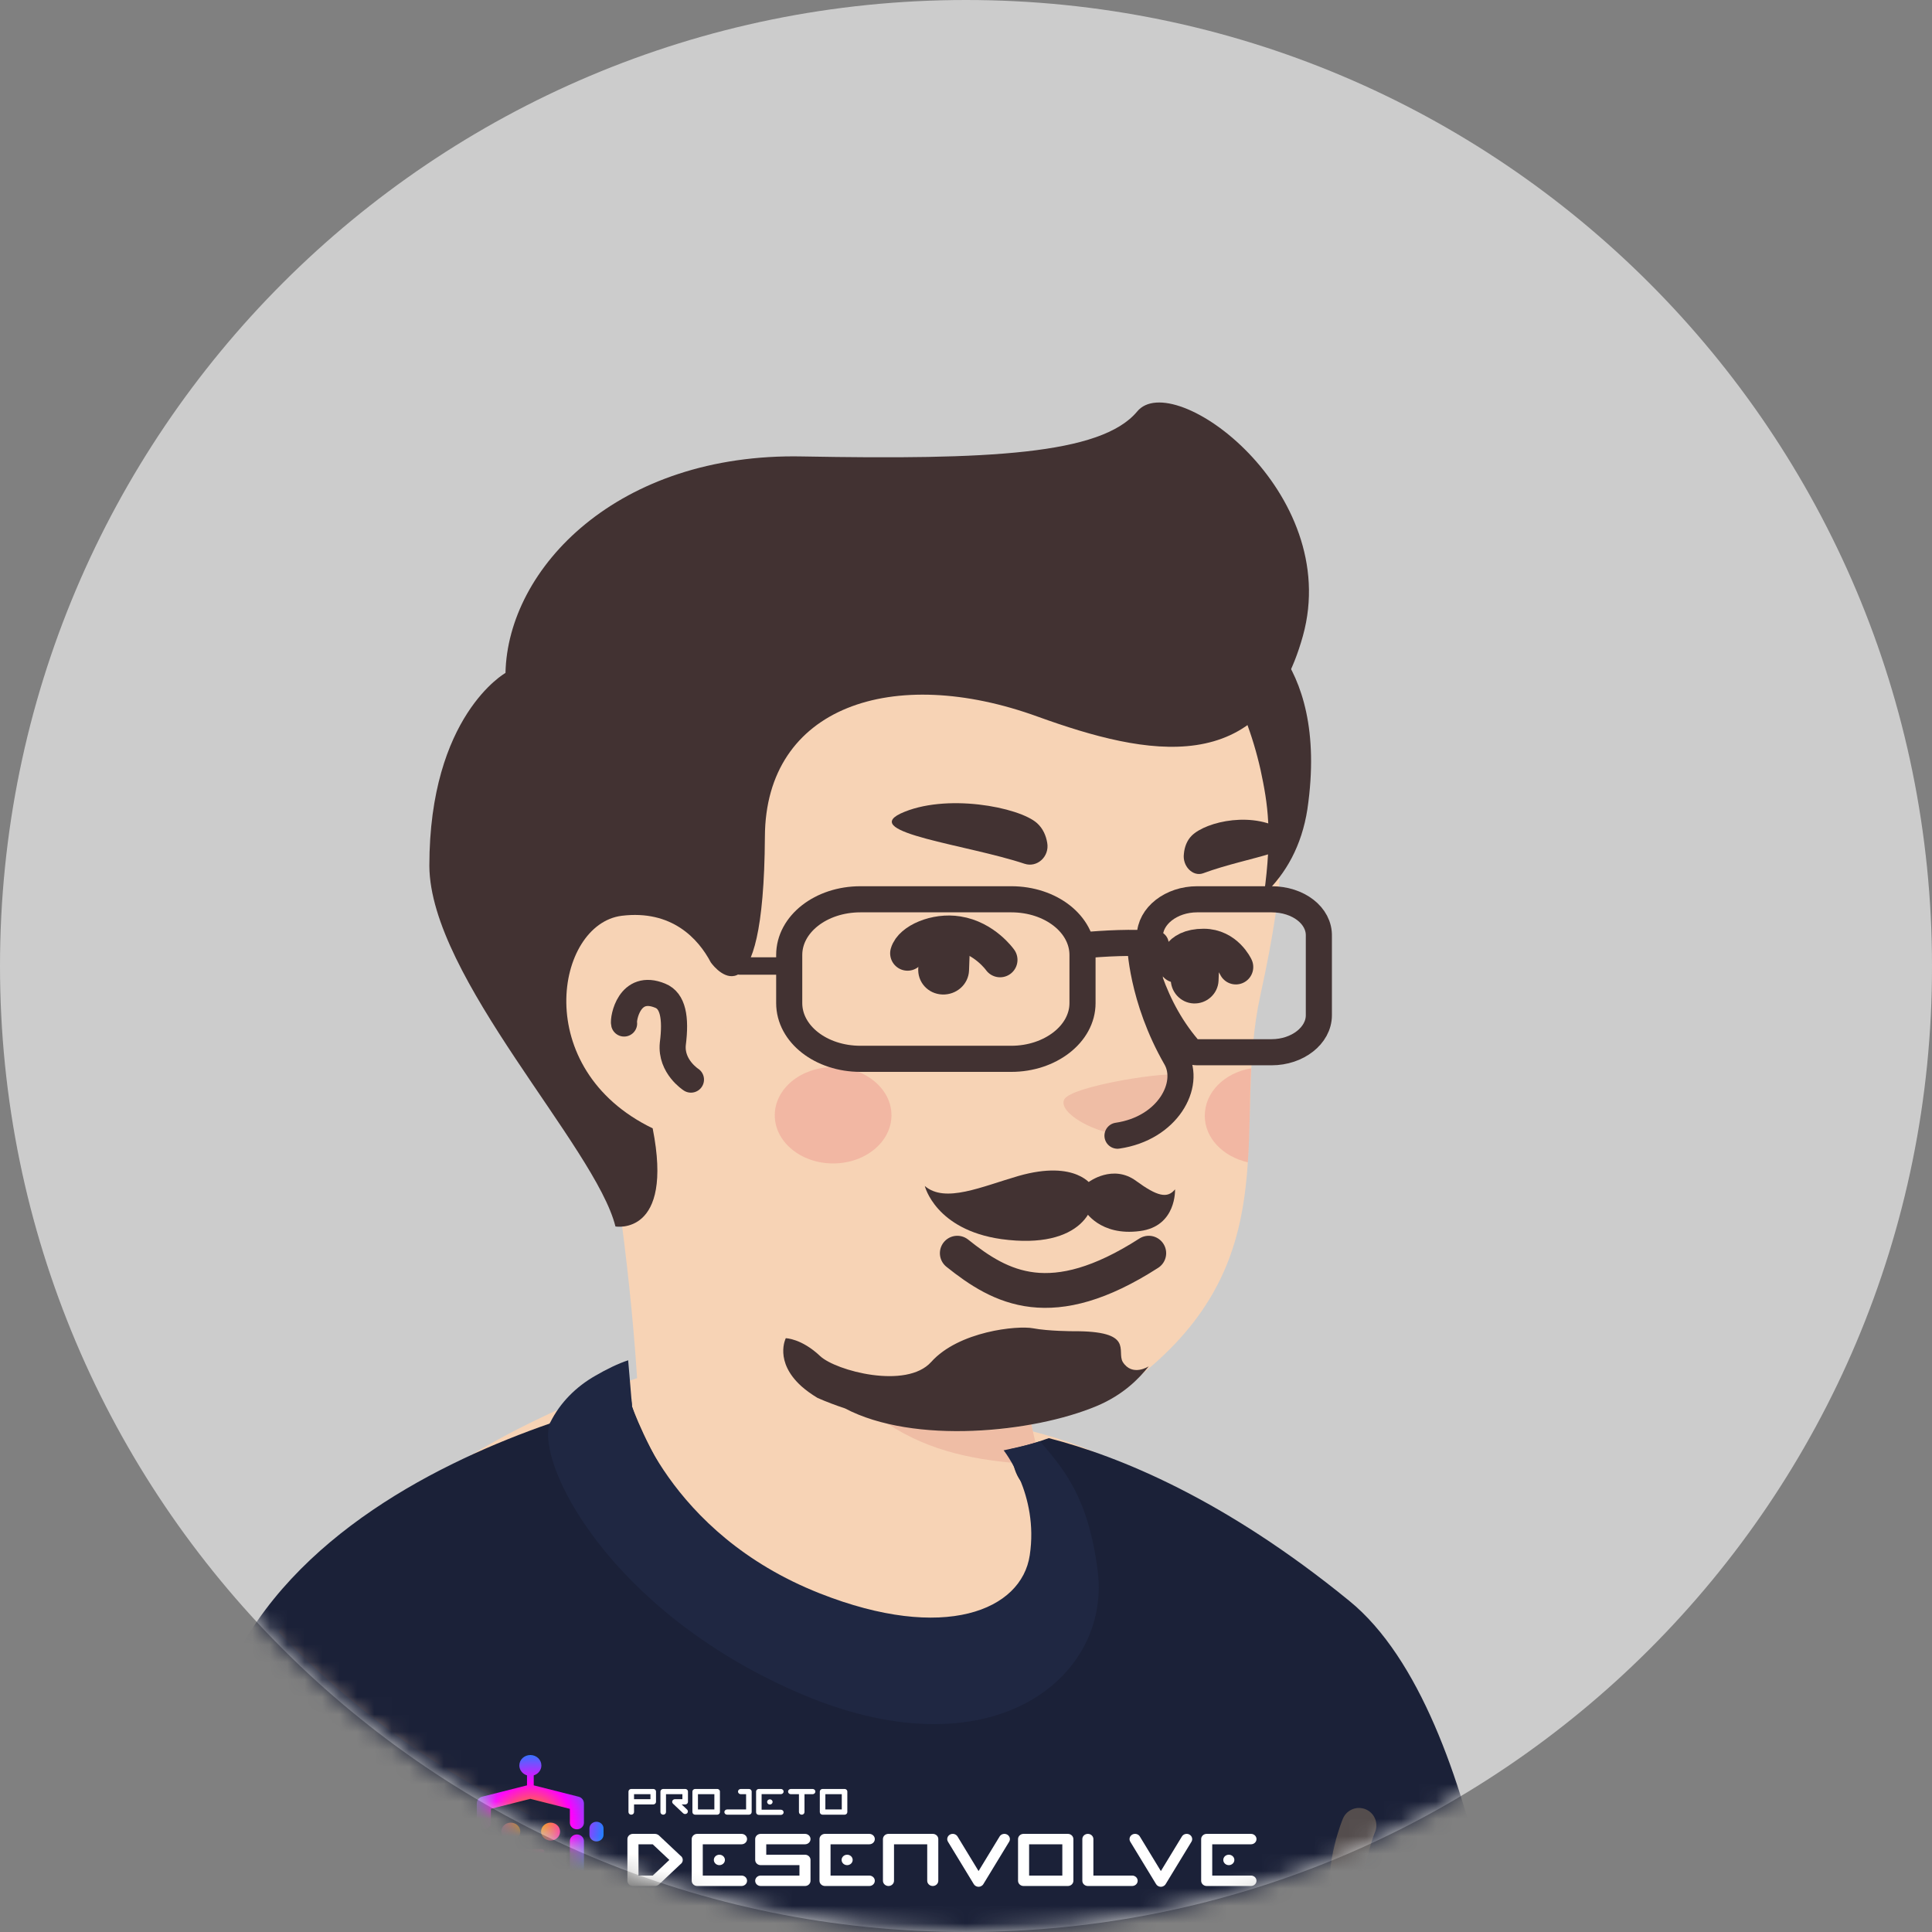 <svg width="111" height="111" viewBox="0 0 111 111" fill="none" xmlns="http://www.w3.org/2000/svg">
<rect x="0" y="0" width="111" height="111" fill="#808080" stroke="none"/>
<path d="M55.5 111C24.822 111 0 86.141 0 55.5C0 24.822 24.859 0 55.5 0C86.178 0 111 24.859 111 55.5C111.037 86.178 86.178 111 55.5 111Z" fill="#CCCCCC"/>
<path d="M78.624 100.922C78.396 101.085 78.135 101.248 77.908 101.41C77.647 101.573 77.419 101.736 77.159 101.866C76.931 101.996 76.736 102.127 76.508 102.257C76.475 102.289 76.443 102.289 76.41 102.322C75.662 102.778 74.881 103.201 74.099 103.591C73.872 103.721 73.611 103.852 73.383 103.949C73.383 103.949 73.351 103.982 73.318 103.982C73.058 104.112 72.797 104.242 72.537 104.372C72.016 104.633 71.463 104.861 70.942 105.088C70.682 105.219 70.389 105.316 70.129 105.414C69.868 105.512 69.575 105.642 69.315 105.739C69.054 105.837 68.761 105.967 68.501 106.065C68.501 106.065 68.501 106.065 68.469 106.065C68.208 106.163 67.915 106.26 67.655 106.358C67.069 106.553 66.451 106.748 65.865 106.944C65.669 107.009 65.442 107.074 65.246 107.139C64.628 107.334 64.009 107.497 63.391 107.627C63.163 107.692 62.935 107.725 62.675 107.79C62.089 107.92 61.471 108.05 60.885 108.181C60.754 108.213 60.657 108.213 60.527 108.246C60.331 108.278 60.103 108.311 59.908 108.343C59.615 108.376 59.355 108.441 59.062 108.474C58.932 108.506 58.801 108.506 58.671 108.539C58.509 108.571 58.313 108.604 58.118 108.604C57.597 108.669 57.044 108.734 56.523 108.799C56.36 108.832 56.165 108.832 56.002 108.864H55.97C55.742 108.897 55.514 108.897 55.286 108.929C55.058 108.962 54.831 108.962 54.603 108.962C54.473 108.962 54.31 108.994 54.18 108.994C53.919 108.994 53.691 109.027 53.464 109.027C53.138 109.027 52.845 109.059 52.52 109.059C52.194 109.059 51.901 109.059 51.576 109.059C51.348 109.059 51.12 109.059 50.892 109.059C37.189 108.864 24.821 103.038 16.032 93.794C16.032 93.794 16.032 93.761 16 93.761C17.009 91.776 20.752 88.196 24.658 85.234C29.605 81.491 36.603 79.18 36.603 79.18C36.603 79.18 41.193 78.431 58.216 81.979C71.203 84.713 76.736 95.812 78.624 100.922Z" fill="#F7D3B5"/>
<path d="M61.829 90.995C61.146 94.348 56.719 96.333 49.265 93.339C40.119 89.628 36.604 79.18 36.604 79.18C36.116 71.694 34.977 65.282 34.977 65.282C45.555 64.371 58.054 76.739 58.054 76.739L59.486 82.858C59.616 83.379 59.876 83.835 60.267 84.16C60.95 85.332 62.285 88.847 61.829 90.995Z" fill="#F7D3B5"/>
<path d="M60.266 84.192C54.049 83.867 49.46 82.956 44.545 74.135C48.711 77.813 53.626 79.212 58.801 79.863L59.485 82.858C59.615 83.411 59.875 83.867 60.266 84.192Z" fill="#EFBDA5"/>
<path d="M73.124 44.971C73.709 47.705 74.002 49.919 72.407 57.21C70.812 64.501 73.872 71.791 66.191 78.464C61.015 82.956 51.967 83.802 44.741 78.887C42.3 77.227 40.054 74.916 38.231 71.889C36.799 69.513 35.139 67.267 33.284 65.216C30.712 62.417 27.62 56.786 29.15 46.827C31.624 30.617 47.67 28.762 57.142 30.552C66.614 32.342 71.529 37.745 73.124 44.971Z" fill="#F7D3B5"/>
<path d="M41.973 57.698C41.973 57.698 40.964 52.816 36.212 53.401C32.111 53.922 30.679 63.752 39.988 66.486" fill="#F7D3B5"/>
<path d="M39.697 62.027C39.697 62.027 38.525 61.278 38.655 59.976C38.85 58.446 38.655 57.502 37.939 57.209C36.149 56.461 35.791 58.544 35.856 58.804" stroke="#423232" stroke-width="1.5" stroke-miterlimit="10" stroke-linecap="round" stroke-linejoin="round"/>
<path d="M64.53 65.184C64.53 65.184 65.767 65.249 66.939 63.849C67.59 63.068 68.143 62.092 67.785 61.799C67.427 61.473 61.535 62.385 61.145 63.166C60.754 63.947 63.033 65.184 64.53 65.184Z" fill="#EFBDA5"/>
<path d="M65.506 54.248C65.506 54.248 65.571 57.34 67.557 60.79C68.435 62.32 67.101 64.826 64.204 65.249" stroke="#423232" stroke-width="1.5" stroke-miterlimit="10" stroke-linecap="round" stroke-linejoin="round"/>
<path opacity="0.42" d="M47.865 66.844C49.717 66.844 51.218 65.605 51.218 64.077C51.218 62.549 49.717 61.31 47.865 61.31C46.014 61.31 44.513 62.549 44.513 64.077C44.513 65.605 46.014 66.844 47.865 66.844Z" fill="#ED938A"/>
<path opacity="0.42" d="M71.887 61.376C71.789 63.198 71.822 64.988 71.692 66.779C70.259 66.453 69.218 65.379 69.218 64.11C69.218 62.742 70.357 61.636 71.887 61.376Z" fill="#ED938A"/>
<path d="M54.131 57.137C53.308 57.102 52.691 56.417 52.759 55.593L52.793 54.633C52.828 53.81 53.514 53.193 54.337 53.261C55.16 53.296 55.777 53.982 55.709 54.805L55.674 55.765C55.64 56.554 54.954 57.171 54.131 57.137Z" fill="#423232"/>
<path d="M68.569 57.651C67.815 57.617 67.232 56.966 67.266 56.211L67.3 55.319C67.335 54.565 67.986 53.982 68.741 54.016C69.495 54.05 70.078 54.702 70.044 55.456L70.01 56.348C69.975 57.103 69.324 57.686 68.569 57.651Z" fill="#423232"/>
<path d="M57.458 55.148C57.458 55.148 56.566 53.879 55.022 53.639C53.754 53.433 52.347 54.05 52.142 54.77" stroke="#423232" stroke-width="2" stroke-miterlimit="10" stroke-linecap="round" stroke-linejoin="round"/>
<path d="M67.574 55.457C67.574 55.457 67.574 54.359 69.152 54.359C70.455 54.359 71.004 55.559 71.004 55.559" stroke="#423232" stroke-width="2" stroke-miterlimit="10" stroke-linecap="round" stroke-linejoin="round"/>
<path d="M58.863 49.626C59.584 49.867 60.304 49.215 60.167 48.426C60.098 48.014 59.926 47.603 59.584 47.294C58.555 46.368 54.302 45.545 51.73 46.745C49.466 47.843 55.571 48.529 58.863 49.626Z" fill="#423232"/>
<path d="M69.118 50.175C68.535 50.381 67.917 49.764 68.02 49.043C68.054 48.666 68.192 48.289 68.466 48.014C69.289 47.191 72.101 46.54 73.885 47.809C75.428 48.872 71.793 49.18 69.118 50.175Z" fill="#423232"/>
<path d="M39.63 54.047C39.808 54.215 39.968 54.362 40.108 54.567C40.18 54.672 40.201 54.794 40.261 54.903C40.264 54.907 40.324 54.973 40.325 54.97C40.34 54.88 40.235 54.704 40.205 54.626C40.105 54.364 40.001 54.12 39.869 53.875C39.798 53.742 40.021 54.134 40.098 54.263C40.285 54.58 40.454 54.91 40.658 55.218C40.675 55.244 40.727 55.319 40.721 55.288C40.704 55.203 40.66 55.125 40.625 55.045C40.513 54.791 40.253 54.243 40.136 53.996C40.062 53.842 39.98 53.693 39.915 53.535C39.909 53.519 39.929 53.525 39.932 53.526C39.965 53.541 39.998 53.572 40.026 53.593" stroke="#F7D3B5" stroke-linecap="round"/>
<path d="M40.158 53.934C40.273 53.947 40.315 54.053 40.366 54.147C40.48 54.358 40.546 54.574 40.688 54.772C40.86 55.011 40.978 55.222 41.065 55.501" stroke="#F7D3B5" stroke-linecap="round"/>
<path d="M55 72C57.5 74 60.4 75.6 66 72" stroke="#423232" stroke-width="2" stroke-linecap="round"/>
<mask id="mask0_453_768" style="mask-type:alpha" maskUnits="userSpaceOnUse" x="0" y="0" width="111" height="111">
<path d="M55.5 111C24.822 111 0 86.141 0 55.5C0 24.822 24.859 0 55.5 0C86.178 0 111 24.859 111 55.5C111.037 86.178 86.178 111 55.5 111Z" fill="#B56252"/>
</mask>
<g mask="url(#mask0_453_768)">
<path d="M87.05 119.998H8.016C8.016 119.998 8.485 105.877 13.237 95.804C16.832 88.196 25.304 83.966 31.62 81.774C33.402 81.166 35.027 80.709 36.278 80.374C36.278 80.527 36.309 80.648 36.309 80.801C36.309 80.801 39.686 90.57 48.471 94.039C55.63 96.869 59.882 94.982 60.538 91.848C60.945 89.839 59.663 86.552 59.006 85.487C58.631 85.183 58.381 84.726 58.256 84.27L58.006 83.266C58.6 83.144 59.163 82.992 59.725 82.809C59.913 82.748 60.069 82.687 60.257 82.626C64.29 83.661 70.355 86.126 77.514 91.969C85.612 98.543 87.05 119.998 87.05 119.998Z" fill="#1B2138"/>
<path d="M45.751 97.204C34.965 92.487 30.776 84.057 31.588 81.774C31.588 81.774 31.588 81.744 31.62 81.713C32.182 80.588 33.089 79.674 34.215 79.035C34.84 78.67 35.528 78.335 36.09 78.153C36.122 78.579 36.247 79.918 36.278 80.374C36.278 80.527 36.309 80.648 36.309 80.8C36.309 80.8 38.31 88.074 47.095 91.543C54.255 94.374 58.694 92.517 59.163 89.352C59.694 85.852 57.662 83.326 57.662 83.326C58.256 83.205 59.194 82.992 59.757 82.809C61.133 84.422 62.539 86.035 63.071 90.296C63.821 96.413 56.912 102.104 45.751 97.204Z" fill="#1F2742"/>
<path d="M23.491 119.998L22.084 108.708" stroke="#544D4D" stroke-width="3" stroke-miterlimit="10" stroke-linecap="round" stroke-linejoin="round"/>
<path d="M78.077 104.873C78.077 104.873 77.139 107.095 77.421 109.316C77.702 111.538 78.515 114.794 77.358 119.998" stroke="#544D4D" stroke-width="2" stroke-miterlimit="10" stroke-linecap="round" stroke-linejoin="round"/>
<path fill-rule="evenodd" clip-rule="evenodd" d="M37.54 103.671C37.624 103.666 37.69 103.601 37.69 103.521V102.932C37.69 102.907 37.683 102.883 37.671 102.861C37.644 102.814 37.591 102.782 37.53 102.782H36.279H36.275H36.268C36.18 102.782 36.108 102.849 36.108 102.932V104.11C36.108 104.193 36.18 104.26 36.268 104.26C36.356 104.26 36.428 104.193 36.428 104.11V103.672H37.53L37.54 103.671ZM36.428 103.083H37.37V103.37H36.428V103.083Z" fill="white"/>
<path d="M39.386 103.67C39.465 103.661 39.526 103.598 39.526 103.521V102.932C39.526 102.907 39.519 102.883 39.507 102.861C39.48 102.814 39.427 102.782 39.366 102.782H38.115H38.111H38.104C38.016 102.782 37.944 102.849 37.944 102.932V104.11C37.944 104.193 38.016 104.26 38.104 104.26C38.192 104.26 38.264 104.193 38.264 104.11V103.083H39.206V103.37H38.792C38.747 103.367 38.7 103.381 38.665 103.414L38.657 103.422C38.603 103.481 38.606 103.571 38.665 103.627L39.25 104.179C39.312 104.238 39.413 104.238 39.476 104.179L39.483 104.171C39.538 104.112 39.535 104.022 39.476 103.966L39.164 103.672H39.366L39.376 103.671L39.386 103.67Z" fill="white"/>
<path fill-rule="evenodd" clip-rule="evenodd" d="M39.948 104.26H39.955H41.203H41.213C41.297 104.255 41.362 104.19 41.362 104.11V102.932C41.362 102.907 41.356 102.883 41.344 102.861C41.317 102.814 41.264 102.782 41.203 102.782H39.952H39.948H39.941C39.853 102.782 39.781 102.849 39.781 102.932V104.11C39.781 104.193 39.853 104.26 39.941 104.26C39.943 104.26 39.946 104.26 39.948 104.26ZM40.1 103.083H41.043V103.959H40.1V103.083Z" fill="white"/>
<path d="M43.183 102.904C43.169 102.834 43.104 102.782 43.026 102.782H42.561C42.473 102.782 42.401 102.849 42.401 102.932C42.401 103.015 42.473 103.083 42.561 103.083H42.866V103.959H41.777C41.689 103.959 41.617 104.027 41.617 104.11C41.617 104.193 41.689 104.26 41.777 104.26H43.026C43.114 104.26 43.186 104.193 43.186 104.11V102.932C43.186 102.923 43.185 102.913 43.183 102.904Z" fill="white"/>
<path d="M46.846 102.932C46.846 102.849 46.774 102.782 46.686 102.782H45.437C45.349 102.782 45.277 102.849 45.277 102.932C45.277 103.015 45.349 103.083 45.437 103.083H45.902V104.11C45.902 104.193 45.973 104.26 46.062 104.26C46.15 104.26 46.221 104.193 46.221 104.11V103.083H46.686C46.774 103.083 46.846 103.015 46.846 102.932Z" fill="white"/>
<path fill-rule="evenodd" clip-rule="evenodd" d="M47.267 104.26H47.275H48.522H48.532C48.616 104.255 48.682 104.19 48.682 104.11V102.932C48.682 102.907 48.675 102.883 48.663 102.861C48.636 102.814 48.583 102.782 48.522 102.782H47.271H47.267H47.26C47.172 102.782 47.101 102.849 47.101 102.932V104.11C47.101 104.193 47.172 104.26 47.26 104.26C47.263 104.26 47.265 104.26 47.267 104.26ZM47.42 103.083H48.363V103.959H47.42V103.083Z" fill="white"/>
<path d="M43.44 104.123C43.44 104.206 43.511 104.272 43.598 104.272H44.864C44.951 104.272 45.022 104.206 45.022 104.123C45.022 104.041 44.951 103.974 44.864 103.974H43.757V103.08H44.864C44.951 103.08 45.022 103.013 45.022 102.931C45.022 102.848 44.951 102.782 44.864 102.782H43.598C43.521 102.782 43.457 102.834 43.443 102.903C43.441 102.912 43.44 102.921 43.44 102.931V104.123Z" fill="white"/>
<path d="M44.389 103.527C44.389 103.445 44.319 103.378 44.231 103.378C44.144 103.378 44.073 103.445 44.073 103.527C44.073 103.609 44.144 103.676 44.231 103.676C44.318 103.676 44.389 103.609 44.389 103.527Z" fill="white"/>
<path d="M68.337 105.402L68.336 105.401C68.185 105.319 67.992 105.369 67.905 105.512L66.696 107.499L65.487 105.512L65.48 105.5C65.389 105.366 65.203 105.322 65.055 105.401L65.054 105.402L65.042 105.409C64.9 105.495 64.853 105.672 64.938 105.812L66.415 108.24C66.428 108.263 66.443 108.284 66.462 108.304C66.497 108.34 66.541 108.367 66.588 108.383C66.589 108.383 66.589 108.383 66.59 108.383C66.593 108.384 66.595 108.385 66.598 108.386C66.6 108.387 66.603 108.388 66.605 108.388L66.609 108.389C66.612 108.39 66.616 108.391 66.619 108.392C66.62 108.392 66.62 108.392 66.621 108.392C66.624 108.393 66.628 108.394 66.631 108.394C66.632 108.395 66.633 108.395 66.634 108.395C66.636 108.395 66.638 108.396 66.641 108.396C66.642 108.396 66.643 108.397 66.645 108.397H66.646C66.649 108.398 66.653 108.398 66.656 108.398C66.661 108.399 66.666 108.399 66.67 108.4C66.671 108.4 66.673 108.4 66.674 108.4C66.676 108.4 66.677 108.4 66.679 108.4C66.68 108.4 66.682 108.4 66.683 108.4C66.685 108.401 66.687 108.401 66.688 108.401H66.694H66.701H66.703L66.708 108.4C66.711 108.4 66.714 108.4 66.718 108.4H66.72H66.721C66.726 108.399 66.73 108.399 66.735 108.398C66.739 108.398 66.742 108.397 66.746 108.397H66.747C66.75 108.396 66.754 108.396 66.757 108.395H66.759C66.759 108.395 66.76 108.395 66.76 108.394C66.762 108.394 66.764 108.394 66.766 108.393C66.768 108.393 66.769 108.392 66.771 108.392C66.771 108.392 66.772 108.392 66.772 108.392C66.776 108.391 66.779 108.39 66.783 108.389L66.786 108.388C66.787 108.388 66.789 108.387 66.79 108.387C66.791 108.387 66.792 108.386 66.793 108.386C66.796 108.385 66.799 108.384 66.802 108.383C66.802 108.383 66.803 108.383 66.803 108.383C66.855 108.365 66.902 108.335 66.938 108.294C66.953 108.277 66.966 108.259 66.976 108.24L68.454 105.812C68.541 105.669 68.489 105.485 68.337 105.402Z" fill="white"/>
<path fill-rule="evenodd" clip-rule="evenodd" d="M61.669 105.649C61.662 105.489 61.523 105.362 61.352 105.362H58.807C58.632 105.362 58.49 105.496 58.49 105.661V108.057C58.49 108.223 58.632 108.357 58.807 108.357H61.352C61.528 108.357 61.67 108.223 61.67 108.057V105.662C61.67 105.658 61.669 105.653 61.669 105.649ZM58.49 105.661L58.49 105.65L58.49 105.656V105.661ZM59.126 105.961H61.034V107.758H59.126V105.961Z" fill="white"/>
<path d="M46.567 105.661C46.567 105.496 46.425 105.362 46.25 105.362H43.705C43.53 105.362 43.388 105.496 43.388 105.661V106.859C43.388 107.025 43.53 107.159 43.705 107.159H45.931V107.758H43.705C43.53 107.758 43.388 107.892 43.388 108.057C43.388 108.223 43.53 108.357 43.705 108.357H46.25C46.425 108.357 46.567 108.223 46.567 108.057V106.86C46.567 106.856 46.567 106.852 46.567 106.847C46.56 106.687 46.421 106.56 46.25 106.56H44.024V105.961H46.25C46.425 105.961 46.567 105.827 46.567 105.661Z" fill="white"/>
<path d="M50.261 105.661C50.261 105.496 50.119 105.362 49.944 105.362H47.399C47.224 105.362 47.082 105.496 47.082 105.661V108.057C47.082 108.223 47.224 108.357 47.399 108.357H49.944C50.119 108.357 50.261 108.223 50.261 108.057C50.261 107.892 50.119 107.758 49.944 107.758H47.718V105.961H49.944C50.119 105.961 50.261 105.827 50.261 105.661Z" fill="white"/>
<path d="M72.19 105.661C72.19 105.496 72.048 105.362 71.873 105.362H69.328C69.153 105.362 69.011 105.496 69.011 105.661V108.057C69.011 108.223 69.153 108.357 69.328 108.357H71.873C72.048 108.357 72.19 108.223 72.19 108.057C72.19 107.892 72.048 107.758 71.873 107.758H69.647V105.961H71.873C72.048 105.961 72.19 105.827 72.19 105.661Z" fill="white"/>
<path d="M42.921 105.661C42.921 105.496 42.779 105.362 42.603 105.362H40.058C39.883 105.362 39.741 105.496 39.741 105.661V108.057C39.741 108.223 39.883 108.357 40.058 108.357H42.603C42.779 108.357 42.921 108.223 42.921 108.057C42.921 107.892 42.779 107.758 42.603 107.758H40.377V105.961H42.603C42.779 105.961 42.921 105.827 42.921 105.661Z" fill="white"/>
<path d="M53.908 105.649C53.901 105.489 53.761 105.362 53.591 105.362H51.046C50.875 105.362 50.736 105.489 50.729 105.649L50.729 105.656L50.728 105.661V108.057C50.728 108.222 50.871 108.357 51.047 108.357C51.222 108.357 51.364 108.222 51.364 108.057V105.961H53.272V108.057C53.272 108.222 53.414 108.357 53.59 108.357C53.766 108.357 53.908 108.222 53.908 108.057V105.662C53.908 105.658 53.908 105.653 53.908 105.649Z" fill="white"/>
<path fill-rule="evenodd" clip-rule="evenodd" d="M37.787 105.403C37.74 105.377 37.685 105.362 37.626 105.362H36.364C36.189 105.362 36.047 105.496 36.047 105.661V108.057C36.047 108.223 36.189 108.357 36.364 108.357H37.626C37.668 108.357 37.708 108.349 37.745 108.335C37.788 108.321 37.829 108.297 37.864 108.264L39.098 107.103C39.11 107.095 39.122 107.085 39.133 107.074C39.196 107.015 39.227 106.938 39.226 106.86C39.227 106.783 39.196 106.706 39.134 106.647L39.133 106.646C39.122 106.636 39.11 106.626 39.098 106.618L37.864 105.457C37.841 105.435 37.815 105.417 37.787 105.403ZM36.683 105.961H37.5L38.456 106.86L37.502 107.758H36.683V105.961Z" fill="white"/>
<path d="M62.819 105.65C62.812 105.49 62.673 105.362 62.502 105.362C62.326 105.362 62.184 105.496 62.184 105.662V108.057L62.184 108.07C62.191 108.229 62.33 108.357 62.501 108.357H65.046L65.059 108.356C65.228 108.35 65.363 108.218 65.363 108.057L65.363 108.045C65.356 107.885 65.217 107.758 65.046 107.758H62.819V105.662L62.819 105.65Z" fill="white"/>
<path d="M48.989 106.859C48.989 106.694 48.847 106.56 48.672 106.56H48.671C48.496 106.56 48.353 106.694 48.353 106.859C48.353 107.025 48.496 107.159 48.671 107.159H48.672C48.847 107.159 48.989 107.025 48.989 106.859Z" fill="white"/>
<path d="M70.918 106.859C70.918 106.694 70.776 106.56 70.601 106.56H70.6C70.424 106.56 70.282 106.694 70.282 106.859C70.282 107.025 70.424 107.159 70.6 107.159H70.601C70.776 107.159 70.918 107.025 70.918 106.859Z" fill="white"/>
<path d="M41.649 106.859C41.649 106.694 41.507 106.56 41.331 106.56H41.33C41.155 106.56 41.013 106.694 41.013 106.859C41.013 107.025 41.155 107.159 41.33 107.159H41.331C41.507 107.159 41.649 107.025 41.649 106.859Z" fill="white"/>
<path d="M56.215 108.401H56.22H56.224C56.225 108.401 56.226 108.401 56.227 108.401C56.228 108.401 56.229 108.401 56.23 108.401C56.231 108.401 56.233 108.401 56.235 108.4C56.238 108.4 56.241 108.4 56.244 108.4H56.245C56.246 108.4 56.247 108.4 56.248 108.4C56.256 108.399 56.264 108.398 56.272 108.397C56.272 108.397 56.273 108.397 56.273 108.397C56.277 108.396 56.28 108.396 56.284 108.395C56.285 108.395 56.286 108.395 56.287 108.394C56.29 108.394 56.294 108.393 56.297 108.392C56.298 108.392 56.298 108.392 56.299 108.392C56.302 108.391 56.306 108.39 56.309 108.389L56.313 108.388C56.315 108.388 56.318 108.387 56.32 108.386C56.323 108.385 56.325 108.384 56.328 108.383C56.328 108.383 56.329 108.383 56.33 108.383C56.381 108.365 56.428 108.335 56.465 108.294C56.48 108.277 56.492 108.259 56.503 108.24L57.98 105.812C58.068 105.669 58.015 105.485 57.864 105.402L57.862 105.401C57.711 105.319 57.518 105.369 57.431 105.512L56.222 107.499L55.013 105.512C54.926 105.369 54.733 105.319 54.582 105.401L54.581 105.402C54.429 105.485 54.377 105.669 54.464 105.812L55.941 108.24C55.954 108.263 55.97 108.284 55.989 108.304C56.024 108.34 56.067 108.367 56.114 108.383C56.115 108.383 56.116 108.383 56.116 108.383C56.119 108.384 56.122 108.385 56.124 108.386C56.127 108.387 56.129 108.388 56.132 108.388L56.135 108.389C56.136 108.389 56.137 108.39 56.138 108.39C56.141 108.391 56.143 108.391 56.145 108.392C56.146 108.392 56.147 108.392 56.147 108.392C56.149 108.393 56.151 108.393 56.153 108.393C56.154 108.394 56.156 108.394 56.158 108.394C56.159 108.395 56.16 108.395 56.161 108.395C56.164 108.396 56.168 108.396 56.171 108.397C56.172 108.397 56.172 108.397 56.172 108.397C56.18 108.398 56.188 108.399 56.197 108.4C56.198 108.4 56.199 108.4 56.2 108.4C56.204 108.4 56.207 108.4 56.21 108.4C56.211 108.401 56.213 108.401 56.215 108.401Z" fill="white"/>
<path fill-rule="evenodd" clip-rule="evenodd" d="M33.145 105.398H33.159L33.18 105.399L33.192 105.4L33.206 105.402L33.214 105.403L33.231 105.406L33.24 105.408L33.252 105.411L33.264 105.415L33.286 105.422L33.303 105.428L33.319 105.435L33.33 105.44L33.345 105.448L33.359 105.456L33.367 105.461L33.383 105.471L33.392 105.477L33.4 105.484L33.412 105.493L33.425 105.505L33.438 105.516L33.441 105.52L33.45 105.529L33.462 105.543L33.468 105.55L33.477 105.562L33.483 105.57L33.488 105.578L33.495 105.588L33.503 105.602C33.505 105.606 33.508 105.611 33.51 105.615C33.512 105.619 33.514 105.624 33.516 105.628C33.522 105.641 33.527 105.654 33.531 105.667C33.533 105.672 33.534 105.677 33.536 105.681C33.54 105.696 33.543 105.71 33.545 105.725L33.547 105.741L33.548 105.747C33.548 105.755 33.549 105.762 33.549 105.77L33.549 105.78V107.672L33.549 107.683L33.548 107.697L33.547 107.708L33.546 107.719L33.545 107.728C33.544 107.733 33.543 107.738 33.542 107.743L33.54 107.751L33.538 107.763L33.535 107.774C33.533 107.78 33.531 107.787 33.529 107.793C33.526 107.799 33.524 107.804 33.522 107.809L33.516 107.825C33.513 107.831 33.51 107.837 33.507 107.843L33.503 107.85L33.495 107.863L33.488 107.874L33.483 107.882C33.479 107.888 33.475 107.893 33.471 107.898L33.459 107.913L33.448 107.925L33.441 107.932L33.43 107.943L33.416 107.956L33.408 107.962L33.397 107.971L33.39 107.976L33.383 107.98L33.383 107.981C33.337 108.025 33.279 108.059 33.212 108.078L33.199 108.082L30.671 108.721C30.652 108.726 30.559 108.745 30.471 108.745C30.379 108.745 30.291 108.726 30.271 108.721L27.743 108.082C27.676 108.065 27.616 108.032 27.569 107.99L27.559 107.98L27.553 107.976L27.539 107.966L27.527 107.956L27.523 107.953C27.516 107.946 27.509 107.939 27.502 107.932L27.491 107.921L27.479 107.908L27.478 107.906C27.474 107.901 27.47 107.896 27.466 107.89L27.456 107.877L27.447 107.863L27.443 107.857C27.441 107.852 27.438 107.847 27.436 107.843L27.431 107.834L27.424 107.819L27.424 107.817C27.42 107.809 27.417 107.801 27.414 107.793L27.411 107.783L27.407 107.77L27.404 107.76C27.403 107.754 27.401 107.748 27.4 107.743C27.399 107.738 27.398 107.733 27.398 107.728L27.396 107.715L27.394 107.701L27.394 107.694L27.393 107.683L27.393 107.672V105.78C27.393 105.773 27.393 105.766 27.394 105.76L27.394 105.753L27.395 105.741C27.398 105.72 27.401 105.7 27.407 105.681C27.408 105.677 27.41 105.672 27.411 105.667C27.415 105.654 27.421 105.641 27.427 105.628C27.428 105.624 27.43 105.619 27.433 105.615L27.436 105.608L27.443 105.596L27.45 105.584L27.456 105.576L27.46 105.57L27.469 105.557L27.474 105.55L27.48 105.544L27.484 105.538L27.492 105.529L27.505 105.516L27.515 105.506L27.53 105.493L27.542 105.484L27.555 105.474L27.568 105.465L27.575 105.461L27.584 105.455L27.6 105.446L27.613 105.44L27.623 105.435L27.64 105.428L27.659 105.421L27.675 105.416L27.691 105.411L27.705 105.408L27.72 105.405L27.728 105.403L27.742 105.401L27.757 105.4L27.769 105.399L27.783 105.398H27.798H27.808C27.813 105.398 27.818 105.398 27.823 105.398L27.834 105.399C27.843 105.4 27.853 105.401 27.862 105.403L27.878 105.405L27.891 105.408L27.905 105.411L27.917 105.414L27.929 105.418L27.945 105.424L27.952 105.426L27.969 105.434L27.987 105.442L27.999 105.448L28.014 105.457L28.024 105.463L28.034 105.469L28.044 105.476L28.053 105.484L28.063 105.491L28.076 105.503L28.087 105.513L28.101 105.527L28.112 105.539L28.119 105.547L28.131 105.563L28.138 105.573L28.146 105.586L28.155 105.6L28.156 105.602C28.158 105.606 28.161 105.611 28.163 105.615L28.166 105.622L28.174 105.638L28.177 105.646L28.181 105.656L28.182 105.659C28.184 105.666 28.187 105.673 28.189 105.681C28.192 105.694 28.195 105.708 28.198 105.722C28.199 105.73 28.2 105.738 28.201 105.746C28.201 105.754 28.202 105.761 28.202 105.768L28.202 105.78V107.365L30.471 107.939L32.74 107.365V105.78C32.74 105.768 32.741 105.757 32.742 105.746C32.742 105.738 32.743 105.73 32.745 105.722C32.747 105.708 32.75 105.694 32.754 105.681C32.756 105.673 32.758 105.666 32.761 105.659L32.763 105.653L32.765 105.646L32.772 105.63L32.773 105.629C32.775 105.624 32.777 105.62 32.779 105.615L32.783 105.608L32.791 105.594L32.797 105.583L32.804 105.573L32.814 105.56L32.819 105.552L32.824 105.547L32.831 105.539L32.841 105.527L32.853 105.515L32.866 105.503L32.87 105.499L32.879 105.491L32.892 105.481L32.903 105.473L32.914 105.466L32.926 105.458L32.934 105.454L32.947 105.446L32.961 105.439L32.971 105.435L32.984 105.429L32.991 105.426L33.004 105.422L33.019 105.417L33.029 105.413L33.047 105.409L33.061 105.406L33.066 105.405C33.08 105.402 33.094 105.4 33.109 105.399L33.12 105.398C33.124 105.398 33.129 105.398 33.134 105.398H33.145ZM29.816 106.245L29.817 106.244H31.125L31.127 106.245L31.131 106.244L31.137 106.245C31.216 106.247 31.28 106.309 31.28 106.385C31.28 106.402 31.277 106.418 31.271 106.433C31.183 106.764 30.866 107.008 30.489 107.008H30.471H30.454C30.076 107.008 29.76 106.764 29.671 106.433C29.665 106.418 29.662 106.402 29.662 106.385C29.662 106.309 29.726 106.247 29.806 106.245L29.811 106.244L29.816 106.245ZM31.632 104.717C31.933 104.717 32.177 104.947 32.177 105.232C32.177 105.516 31.933 105.746 31.632 105.746C31.331 105.746 31.087 105.516 31.087 105.232C31.087 104.947 31.331 104.717 31.632 104.717ZM29.346 104.717C29.647 104.717 29.891 104.947 29.891 105.232C29.891 105.516 29.647 105.746 29.346 105.746C29.044 105.746 28.8 105.516 28.8 105.232C28.8 104.947 29.044 104.717 29.346 104.717ZM30.471 100.832H30.483C30.827 100.838 31.104 101.103 31.104 101.43C31.104 101.526 31.081 101.616 31.038 101.696C31.012 101.745 30.98 101.79 30.941 101.83L30.933 101.839C30.922 101.85 30.91 101.861 30.898 101.871L30.889 101.879C30.877 101.889 30.864 101.899 30.851 101.908L30.841 101.915L30.833 101.921L30.821 101.928L30.811 101.935L30.802 101.939L30.794 101.944C30.791 101.946 30.788 101.948 30.785 101.949C30.768 101.958 30.752 101.966 30.735 101.974L30.723 101.978L30.716 101.981C30.706 101.985 30.695 101.989 30.684 101.993L30.677 101.995L30.665 101.999V102.575L33.245 103.227C33.405 103.268 33.517 103.394 33.54 103.539C33.541 103.544 33.542 103.549 33.543 103.554C33.545 103.567 33.547 103.58 33.548 103.593L33.549 103.609L33.549 103.615V104.717L33.549 104.727C33.548 104.75 33.545 104.773 33.541 104.796C33.539 104.804 33.536 104.813 33.534 104.821C33.529 104.837 33.523 104.853 33.516 104.869C33.514 104.873 33.512 104.877 33.51 104.881L33.507 104.888L33.499 104.901L33.493 104.911L33.487 104.921L33.483 104.927L33.473 104.94L33.468 104.946L33.458 104.958L33.45 104.967L33.438 104.98L33.427 104.99L33.413 105.002L33.4 105.013L33.391 105.02L33.374 105.031L33.367 105.036L33.358 105.041L33.343 105.05L33.33 105.057L33.319 105.062L33.308 105.067L33.294 105.072L33.283 105.076L33.267 105.081L33.255 105.085L33.238 105.089L33.223 105.092L33.214 105.093L33.2 105.095L33.186 105.097L33.174 105.098L33.159 105.099H33.145H33.134L33.12 105.098L33.109 105.097C33.099 105.097 33.09 105.095 33.08 105.094L33.064 105.091L33.051 105.089L33.038 105.085L33.026 105.082L33.013 105.078L32.998 105.073L32.991 105.07L32.973 105.063L32.955 105.054L32.941 105.047L32.929 105.04L32.918 105.034L32.909 105.027L32.899 105.02L32.889 105.013L32.879 105.005L32.866 104.994L32.855 104.984L32.841 104.969L32.83 104.957L32.824 104.949L32.812 104.934L32.804 104.924L32.796 104.91L32.787 104.896L32.786 104.894C32.784 104.89 32.782 104.886 32.779 104.882C32.777 104.877 32.775 104.873 32.773 104.868L32.77 104.862L32.768 104.856C32.766 104.852 32.764 104.848 32.763 104.843C32.761 104.839 32.76 104.835 32.758 104.83C32.754 104.819 32.751 104.807 32.749 104.795C32.744 104.775 32.741 104.754 32.74 104.733L32.74 104.717V103.924L30.471 103.35L28.202 103.924V104.717C28.202 104.744 28.199 104.77 28.194 104.795C28.191 104.807 28.188 104.819 28.184 104.83C28.183 104.835 28.181 104.839 28.18 104.843L28.177 104.85L28.172 104.862L28.169 104.868C28.167 104.873 28.165 104.877 28.163 104.882L28.16 104.888L28.152 104.902L28.145 104.913L28.138 104.924L28.129 104.937L28.123 104.944L28.119 104.949L28.111 104.958L28.101 104.969L28.089 104.982L28.077 104.994L28.073 104.997L28.063 105.005L28.047 105.018L28.036 105.025L28.024 105.034L28.011 105.042L28.004 105.046L27.989 105.053L27.978 105.059L27.963 105.066L27.959 105.068L27.952 105.07L27.939 105.075L27.924 105.08L27.913 105.083L27.896 105.088L27.881 105.091L27.876 105.092C27.862 105.094 27.848 105.096 27.834 105.097L27.819 105.098L27.808 105.099H27.798H27.783L27.763 105.097L27.75 105.096L27.737 105.095L27.728 105.093L27.712 105.09L27.702 105.088L27.691 105.085L27.675 105.081L27.657 105.075L27.64 105.069L27.623 105.062L27.613 105.057L27.598 105.049L27.583 105.041L27.575 105.036L27.559 105.026L27.55 105.019L27.542 105.013L27.528 105.001L27.515 104.99L27.505 104.98L27.501 104.976L27.492 104.967L27.479 104.952L27.474 104.946L27.465 104.935L27.46 104.927L27.452 104.916L27.445 104.904L27.439 104.894C27.437 104.89 27.435 104.886 27.433 104.881C27.43 104.877 27.428 104.873 27.427 104.869C27.419 104.853 27.413 104.837 27.409 104.821C27.406 104.813 27.404 104.804 27.402 104.795C27.397 104.773 27.394 104.75 27.393 104.727L27.393 104.717V103.615L27.394 103.606C27.394 103.588 27.396 103.571 27.399 103.554L27.401 103.546L27.403 103.539C27.425 103.397 27.533 103.273 27.687 103.23L27.698 103.227L30.278 102.575V101.999L30.274 101.998C30.268 101.996 30.263 101.995 30.258 101.993C30.247 101.989 30.236 101.985 30.226 101.981L30.219 101.978L30.208 101.974C30.191 101.966 30.174 101.958 30.158 101.949L30.149 101.944C30.143 101.941 30.137 101.938 30.132 101.935L30.118 101.926C30.113 101.923 30.107 101.919 30.101 101.915L30.091 101.908C30.078 101.899 30.066 101.889 30.053 101.879L30.044 101.871C30.032 101.861 30.021 101.85 30.009 101.839L30.001 101.83C29.963 101.79 29.93 101.745 29.904 101.696C29.862 101.616 29.838 101.526 29.838 101.43C29.838 101.1 30.122 100.832 30.471 100.832ZM34.27 104.667H34.281C34.496 104.672 34.669 104.836 34.675 105.039L34.675 105.049V105.414C34.675 105.622 34.499 105.791 34.281 105.796H34.27C34.047 105.796 33.866 105.625 33.866 105.414V105.049C33.866 104.838 34.047 104.667 34.27 104.667ZM26.672 105.796C26.449 105.796 26.268 105.625 26.268 105.414V105.049C26.268 104.838 26.449 104.667 26.672 104.667H26.682C26.898 104.672 27.071 104.836 27.076 105.039L27.077 105.049V105.414C27.077 105.622 26.901 105.791 26.682 105.796H26.672Z" fill="url(#paint0_radial_453_768)"/>
</g>
<path d="M58.102 60.833H49.435C47.166 60.833 45.343 59.407 45.343 57.632V54.868C45.343 53.093 47.166 51.667 49.435 51.667H58.102C60.372 51.667 62.194 53.093 62.194 54.868V57.632C62.194 59.407 60.334 60.833 58.102 60.833Z" stroke="#423232" stroke-width="1.5" stroke-miterlimit="10" stroke-linecap="round" stroke-linejoin="round"/>
<path d="M73.057 51.667H68.779C67.291 51.667 66.064 52.627 66.064 53.791V56.323C66.584 57.778 67.328 59.175 68.444 60.426C68.556 60.426 68.668 60.455 68.779 60.455H73.057C74.545 60.455 75.773 59.495 75.773 58.331V53.791C75.81 52.598 74.582 51.667 73.057 51.667Z" stroke="#423232" stroke-width="1.5" stroke-miterlimit="10" stroke-linecap="round" stroke-linejoin="round"/>
<path d="M62.194 54.315C63.459 54.199 65.059 54.111 66.398 54.228" stroke="#423232" stroke-width="1.5" stroke-miterlimit="10" stroke-linecap="round" stroke-linejoin="round"/>
<path d="M42.5 55.5H45" stroke="#423232" stroke-linecap="round"/>
<path d="M62.75 68.139C62.75 68.139 61.851 66.613 58.524 67.56C56.387 68.178 54.298 69.144 53.133 68.139C53.133 68.139 53.74 70.65 57.529 71.191C62.191 71.829 63.187 69.279 62.75 68.139Z" fill="#423232"/>
<path d="M62.556 67.907C62.556 67.907 63.94 66.864 65.275 67.849C66.49 68.738 67.073 68.873 67.51 68.332C67.51 68.332 67.607 70.457 65.494 70.728C63.187 71.037 62.337 69.569 62.337 69.569" fill="#423232"/>
<path d="M66 78.5C66 78.511 66 78.511 66 78.5C65.978 78.511 65.978 78.511 66 78.5C65.451 79.188 64.551 80.134 63.014 80.779C59.349 82.319 52.5 83 48.548 80.917C47.999 80.737 47.473 80.536 46.968 80.314C46.617 80.102 46.309 79.88 46.046 79.647C44.465 78.219 45.146 76.885 45.146 76.885C45.146 76.885 46.046 76.896 47.121 77.912C48.021 78.758 52.073 79.837 53.5 78.25C55.081 76.483 58.449 76.144 59.349 76.314C60.249 76.483 61.654 76.483 61.654 76.483C65.21 76.462 64.134 77.615 64.507 78.25C65.056 79.118 66 78.5 66 78.5Z" fill="#423232"/>
<path d="M74.856 36.536C72.555 44.817 65.881 43.432 59.628 41.176C51.301 38.147 43.978 40.596 43.946 48.072C43.881 59.027 41.127 55.709 40.836 55.29C40.123 53.936 38.6 52.261 35.716 52.615C31.926 53.099 30.435 61.412 37.498 64.827C38.73 71.046 35.36 70.466 35.36 70.466C34.226 65.891 24.7 56.16 24.668 49.747C24.668 41.112 29.042 38.663 29.042 38.663C29.172 32.637 35.49 26 46.117 26.225C56.744 26.419 63.256 26.128 65.33 23.647C67.404 21.102 77.156 28.255 74.856 36.536Z" fill="#423232"/>
<path d="M75.114 46.493C74.79 48.588 73.883 50.199 72.62 51.391C73.106 47.879 72.846 46.203 72.425 44.238C71.518 40.21 69.574 36.73 66.334 34.152C67.954 34.023 69.606 34.378 71.097 35.312C71.097 35.28 76.443 37.439 75.114 46.493Z" fill="#423232"/>
<defs>
<radialGradient id="paint0_radial_453_768" cx="0" cy="0" r="1" gradientUnits="userSpaceOnUse" gradientTransform="translate(30.471 104.788) rotate(157.06) scale(4.565 4.38)">
<stop offset="0.156" stop-color="#FF8D00"/>
<stop offset="0.536" stop-color="#FF00FE"/>
<stop offset="1" stop-color="#0094FF"/>
</radialGradient>
</defs>
</svg>
